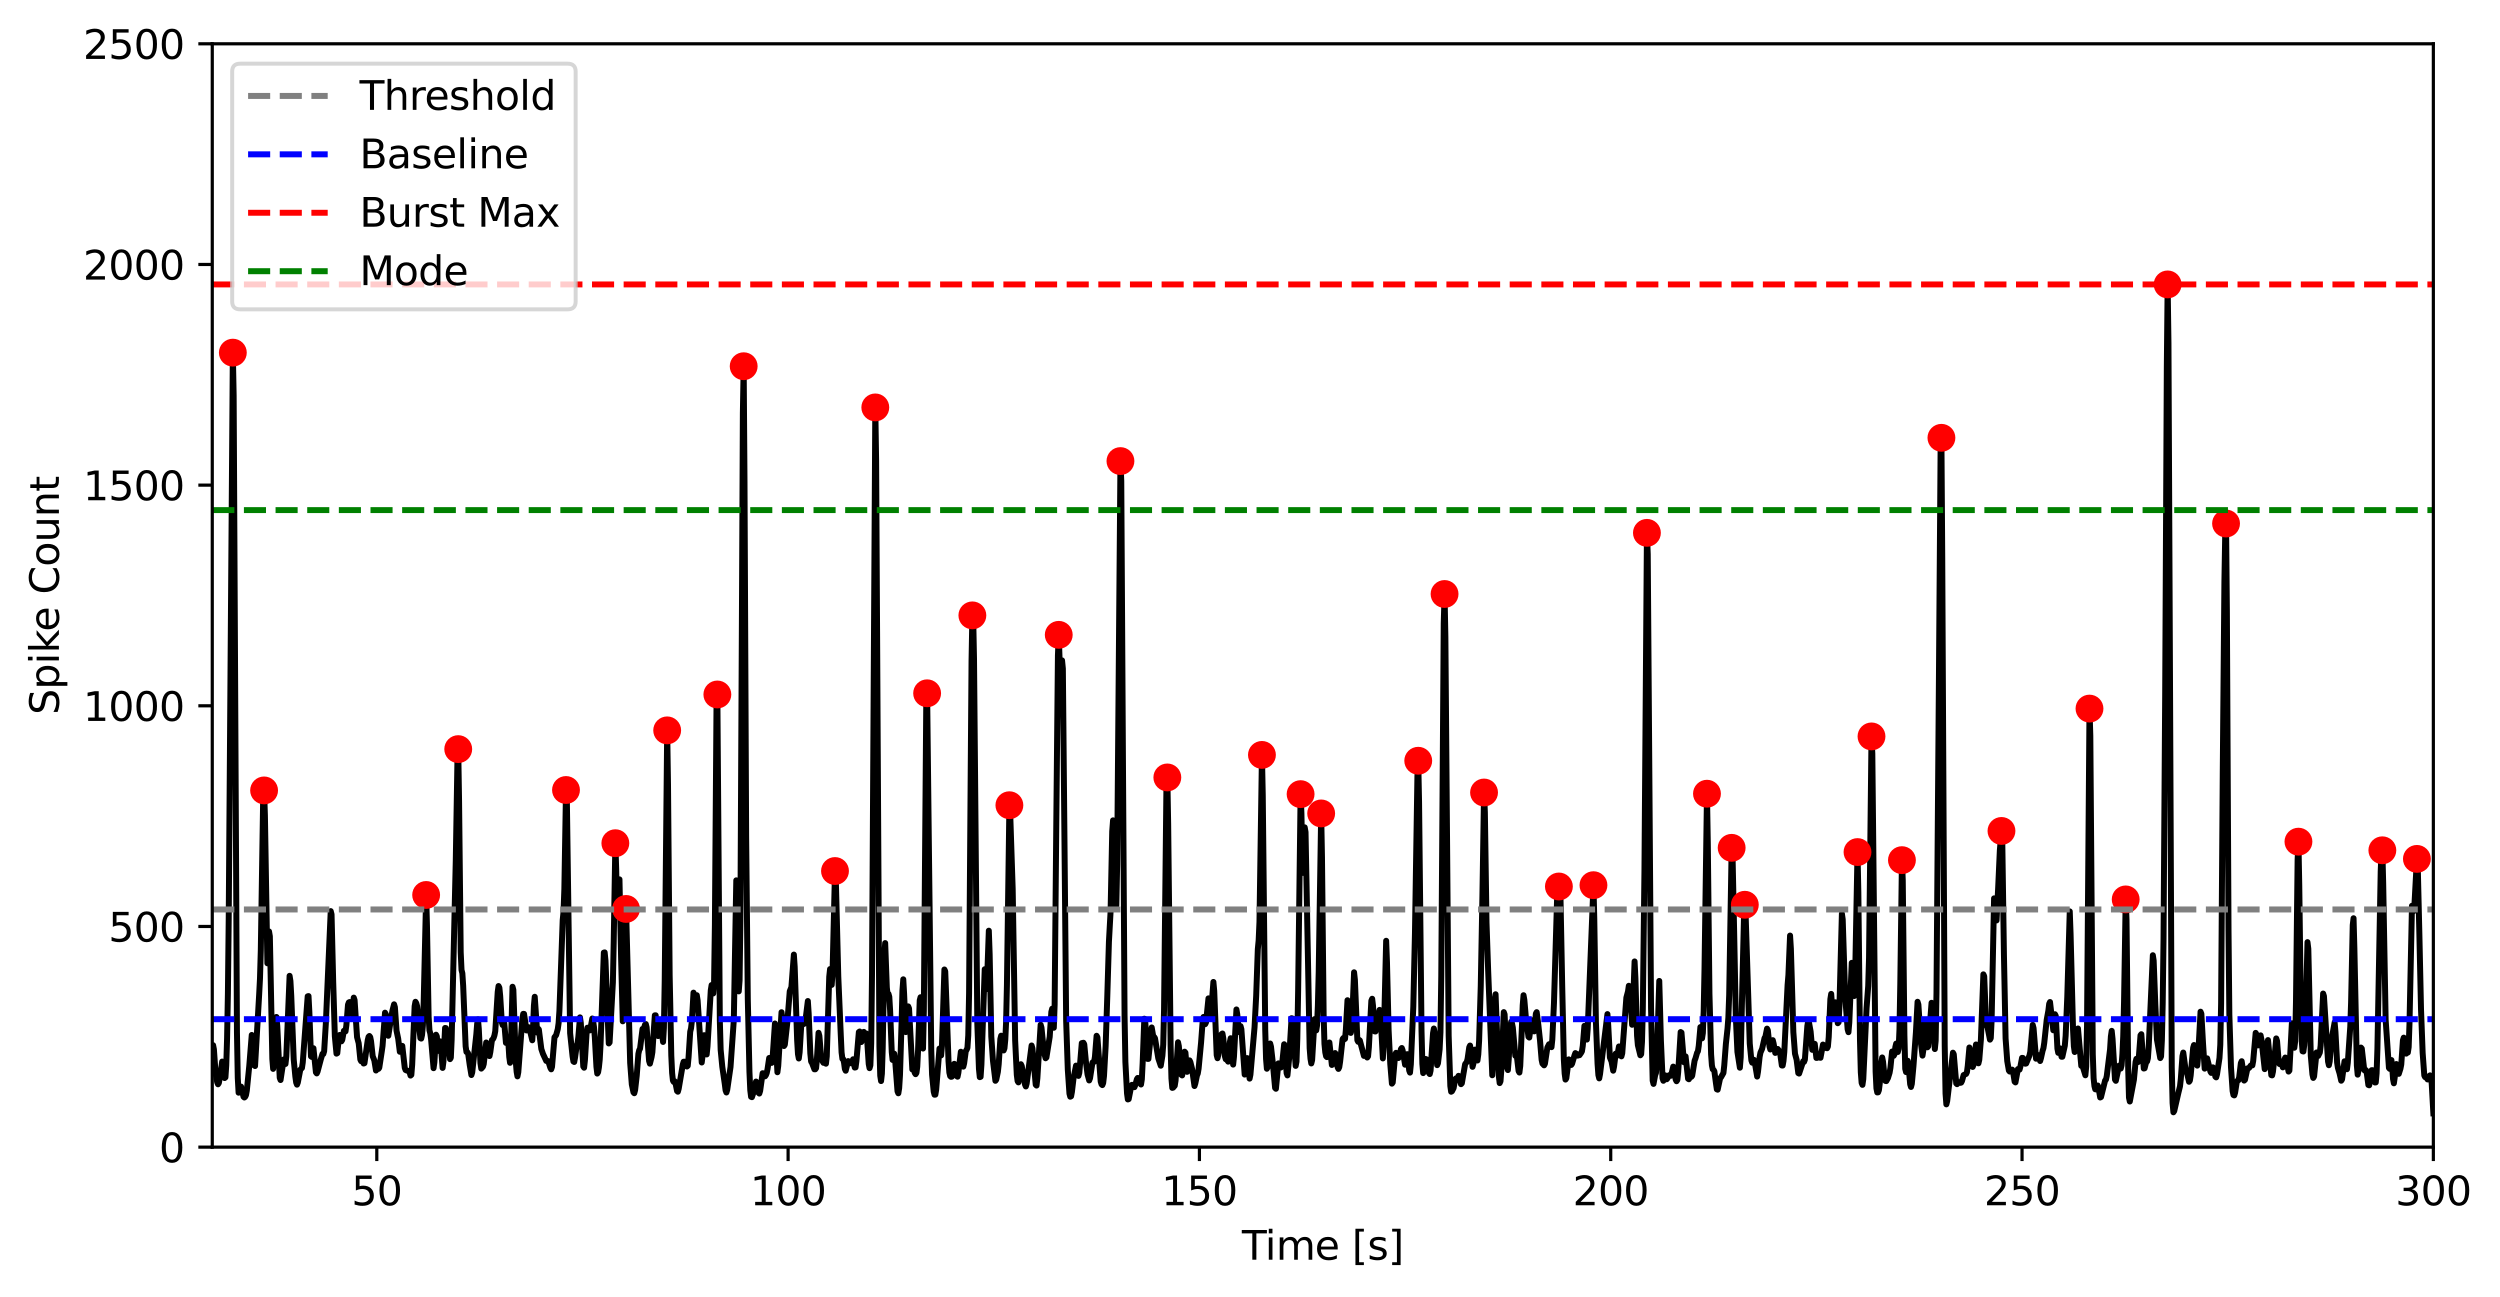 <?xml version="1.0" encoding="utf-8" standalone="no"?>
<!DOCTYPE svg PUBLIC "-//W3C//DTD SVG 1.1//EN"
  "http://www.w3.org/Graphics/SVG/1.1/DTD/svg11.dtd">
<svg xmlns:xlink="http://www.w3.org/1999/xlink" width="628.072pt" height="325.755pt" viewBox="0 0 628.072 325.755" xmlns="http://www.w3.org/2000/svg" version="1.1">
 <defs>
  <style type="text/css">*{stroke-linejoin: round; stroke-linecap: butt}</style>
 </defs>
 <g id="figure_1">
  <g id="patch_1">
   <path d="M 0 325.755 
L 628.072 325.755 
L 628.072 0 
L 0 0 
z
" style="fill: #ffffff"/>
  </g>
  <g id="axes_1">
   <g id="patch_2">
    <path d="M 53.328 288.199 
L 611.328 288.199 
L 611.328 10.999 
L 53.328 10.999 
z
" style="fill: #ffffff"/>
   </g>
   <g id="matplotlib.axis_1">
    <g id="xtick_1">
     <g id="line2d_1">
      <defs>
       <path id="me30065c789" d="M 0 0 
L 0 3.5 
" style="stroke: #000000; stroke-width: 0.8"/>
      </defs>
      <g>
       <use xlink:href="#me30065c789" x="94.661" y="288.199" style="stroke: #000000; stroke-width: 0.8"/>
      </g>
     </g>
     <g id="text_1">
      <!-- 50 -->
      <g transform="translate(88.299 302.798) scale(0.1 -0.1)">
       <defs>
        <path id="DejaVuSans-35" d="M 691 4666 
L 3169 4666 
L 3169 4134 
L 1269 4134 
L 1269 2991 
Q 1406 3038 1543 3061 
Q 1681 3084 1819 3084 
Q 2600 3084 3056 2656 
Q 3513 2228 3513 1497 
Q 3513 744 3044 326 
Q 2575 -91 1722 -91 
Q 1428 -91 1123 -41 
Q 819 9 494 109 
L 494 744 
Q 775 591 1075 516 
Q 1375 441 1709 441 
Q 2250 441 2565 725 
Q 2881 1009 2881 1497 
Q 2881 1984 2565 2268 
Q 2250 2553 1709 2553 
Q 1456 2553 1204 2497 
Q 953 2441 691 2322 
L 691 4666 
z
" transform="scale(0.016)"/>
        <path id="DejaVuSans-30" d="M 2034 4250 
Q 1547 4250 1301 3770 
Q 1056 3291 1056 2328 
Q 1056 1369 1301 889 
Q 1547 409 2034 409 
Q 2525 409 2770 889 
Q 3016 1369 3016 2328 
Q 3016 3291 2770 3770 
Q 2525 4250 2034 4250 
z
M 2034 4750 
Q 2819 4750 3233 4129 
Q 3647 3509 3647 2328 
Q 3647 1150 3233 529 
Q 2819 -91 2034 -91 
Q 1250 -91 836 529 
Q 422 1150 422 2328 
Q 422 3509 836 4129 
Q 1250 4750 2034 4750 
z
" transform="scale(0.016)"/>
       </defs>
       <use xlink:href="#DejaVuSans-35"/>
       <use xlink:href="#DejaVuSans-30" x="63.623"/>
      </g>
     </g>
    </g>
    <g id="xtick_2">
     <g id="line2d_2">
      <g>
       <use xlink:href="#me30065c789" x="197.995" y="288.199" style="stroke: #000000; stroke-width: 0.8"/>
      </g>
     </g>
     <g id="text_2">
      <!-- 100 -->
      <g transform="translate(188.451 302.798) scale(0.1 -0.1)">
       <defs>
        <path id="DejaVuSans-31" d="M 794 531 
L 1825 531 
L 1825 4091 
L 703 3866 
L 703 4441 
L 1819 4666 
L 2450 4666 
L 2450 531 
L 3481 531 
L 3481 0 
L 794 0 
L 794 531 
z
" transform="scale(0.016)"/>
       </defs>
       <use xlink:href="#DejaVuSans-31"/>
       <use xlink:href="#DejaVuSans-30" x="63.623"/>
       <use xlink:href="#DejaVuSans-30" x="127.246"/>
      </g>
     </g>
    </g>
    <g id="xtick_3">
     <g id="line2d_3">
      <g>
       <use xlink:href="#me30065c789" x="301.328" y="288.199" style="stroke: #000000; stroke-width: 0.8"/>
      </g>
     </g>
     <g id="text_3">
      <!-- 150 -->
      <g transform="translate(291.784 302.798) scale(0.1 -0.1)">
       <use xlink:href="#DejaVuSans-31"/>
       <use xlink:href="#DejaVuSans-35" x="63.623"/>
       <use xlink:href="#DejaVuSans-30" x="127.246"/>
      </g>
     </g>
    </g>
    <g id="xtick_4">
     <g id="line2d_4">
      <g>
       <use xlink:href="#me30065c789" x="404.661" y="288.199" style="stroke: #000000; stroke-width: 0.8"/>
      </g>
     </g>
     <g id="text_4">
      <!-- 200 -->
      <g transform="translate(395.118 302.798) scale(0.1 -0.1)">
       <defs>
        <path id="DejaVuSans-32" d="M 1228 531 
L 3431 531 
L 3431 0 
L 469 0 
L 469 531 
Q 828 903 1448 1529 
Q 2069 2156 2228 2338 
Q 2531 2678 2651 2914 
Q 2772 3150 2772 3378 
Q 2772 3750 2511 3984 
Q 2250 4219 1831 4219 
Q 1534 4219 1204 4116 
Q 875 4013 500 3803 
L 500 4441 
Q 881 4594 1212 4672 
Q 1544 4750 1819 4750 
Q 2544 4750 2975 4387 
Q 3406 4025 3406 3419 
Q 3406 3131 3298 2873 
Q 3191 2616 2906 2266 
Q 2828 2175 2409 1742 
Q 1991 1309 1228 531 
z
" transform="scale(0.016)"/>
       </defs>
       <use xlink:href="#DejaVuSans-32"/>
       <use xlink:href="#DejaVuSans-30" x="63.623"/>
       <use xlink:href="#DejaVuSans-30" x="127.246"/>
      </g>
     </g>
    </g>
    <g id="xtick_5">
     <g id="line2d_5">
      <g>
       <use xlink:href="#me30065c789" x="507.995" y="288.199" style="stroke: #000000; stroke-width: 0.8"/>
      </g>
     </g>
     <g id="text_5">
      <!-- 250 -->
      <g transform="translate(498.451 302.798) scale(0.1 -0.1)">
       <use xlink:href="#DejaVuSans-32"/>
       <use xlink:href="#DejaVuSans-35" x="63.623"/>
       <use xlink:href="#DejaVuSans-30" x="127.246"/>
      </g>
     </g>
    </g>
    <g id="xtick_6">
     <g id="line2d_6">
      <g>
       <use xlink:href="#me30065c789" x="611.328" y="288.199" style="stroke: #000000; stroke-width: 0.8"/>
      </g>
     </g>
     <g id="text_6">
      <!-- 300 -->
      <g transform="translate(601.784 302.798) scale(0.1 -0.1)">
       <defs>
        <path id="DejaVuSans-33" d="M 2597 2516 
Q 3050 2419 3304 2112 
Q 3559 1806 3559 1356 
Q 3559 666 3084 287 
Q 2609 -91 1734 -91 
Q 1441 -91 1130 -33 
Q 819 25 488 141 
L 488 750 
Q 750 597 1062 519 
Q 1375 441 1716 441 
Q 2309 441 2620 675 
Q 2931 909 2931 1356 
Q 2931 1769 2642 2001 
Q 2353 2234 1838 2234 
L 1294 2234 
L 1294 2753 
L 1863 2753 
Q 2328 2753 2575 2939 
Q 2822 3125 2822 3475 
Q 2822 3834 2567 4026 
Q 2313 4219 1838 4219 
Q 1578 4219 1281 4162 
Q 984 4106 628 3988 
L 628 4550 
Q 988 4650 1302 4700 
Q 1616 4750 1894 4750 
Q 2613 4750 3031 4423 
Q 3450 4097 3450 3541 
Q 3450 3153 3228 2886 
Q 3006 2619 2597 2516 
z
" transform="scale(0.016)"/>
       </defs>
       <use xlink:href="#DejaVuSans-33"/>
       <use xlink:href="#DejaVuSans-30" x="63.623"/>
       <use xlink:href="#DejaVuSans-30" x="127.246"/>
      </g>
     </g>
    </g>
    <g id="text_7">
     <!-- Time [s] -->
     <g transform="translate(311.999 316.476) scale(0.1 -0.1)">
      <defs>
       <path id="DejaVuSans-54" d="M -19 4666 
L 3928 4666 
L 3928 4134 
L 2272 4134 
L 2272 0 
L 1638 0 
L 1638 4134 
L -19 4134 
L -19 4666 
z
" transform="scale(0.016)"/>
       <path id="DejaVuSans-69" d="M 603 3500 
L 1178 3500 
L 1178 0 
L 603 0 
L 603 3500 
z
M 603 4863 
L 1178 4863 
L 1178 4134 
L 603 4134 
L 603 4863 
z
" transform="scale(0.016)"/>
       <path id="DejaVuSans-6d" d="M 3328 2828 
Q 3544 3216 3844 3400 
Q 4144 3584 4550 3584 
Q 5097 3584 5394 3201 
Q 5691 2819 5691 2113 
L 5691 0 
L 5113 0 
L 5113 2094 
Q 5113 2597 4934 2840 
Q 4756 3084 4391 3084 
Q 3944 3084 3684 2787 
Q 3425 2491 3425 1978 
L 3425 0 
L 2847 0 
L 2847 2094 
Q 2847 2600 2669 2842 
Q 2491 3084 2119 3084 
Q 1678 3084 1418 2786 
Q 1159 2488 1159 1978 
L 1159 0 
L 581 0 
L 581 3500 
L 1159 3500 
L 1159 2956 
Q 1356 3278 1631 3431 
Q 1906 3584 2284 3584 
Q 2666 3584 2933 3390 
Q 3200 3197 3328 2828 
z
" transform="scale(0.016)"/>
       <path id="DejaVuSans-65" d="M 3597 1894 
L 3597 1613 
L 953 1613 
Q 991 1019 1311 708 
Q 1631 397 2203 397 
Q 2534 397 2845 478 
Q 3156 559 3463 722 
L 3463 178 
Q 3153 47 2828 -22 
Q 2503 -91 2169 -91 
Q 1331 -91 842 396 
Q 353 884 353 1716 
Q 353 2575 817 3079 
Q 1281 3584 2069 3584 
Q 2775 3584 3186 3129 
Q 3597 2675 3597 1894 
z
M 3022 2063 
Q 3016 2534 2758 2815 
Q 2500 3097 2075 3097 
Q 1594 3097 1305 2825 
Q 1016 2553 972 2059 
L 3022 2063 
z
" transform="scale(0.016)"/>
       <path id="DejaVuSans-20" transform="scale(0.016)"/>
       <path id="DejaVuSans-5b" d="M 550 4863 
L 1875 4863 
L 1875 4416 
L 1125 4416 
L 1125 -397 
L 1875 -397 
L 1875 -844 
L 550 -844 
L 550 4863 
z
" transform="scale(0.016)"/>
       <path id="DejaVuSans-73" d="M 2834 3397 
L 2834 2853 
Q 2591 2978 2328 3040 
Q 2066 3103 1784 3103 
Q 1356 3103 1142 2972 
Q 928 2841 928 2578 
Q 928 2378 1081 2264 
Q 1234 2150 1697 2047 
L 1894 2003 
Q 2506 1872 2764 1633 
Q 3022 1394 3022 966 
Q 3022 478 2636 193 
Q 2250 -91 1575 -91 
Q 1294 -91 989 -36 
Q 684 19 347 128 
L 347 722 
Q 666 556 975 473 
Q 1284 391 1588 391 
Q 1994 391 2212 530 
Q 2431 669 2431 922 
Q 2431 1156 2273 1281 
Q 2116 1406 1581 1522 
L 1381 1569 
Q 847 1681 609 1914 
Q 372 2147 372 2553 
Q 372 3047 722 3315 
Q 1072 3584 1716 3584 
Q 2034 3584 2315 3537 
Q 2597 3491 2834 3397 
z
" transform="scale(0.016)"/>
       <path id="DejaVuSans-5d" d="M 1947 4863 
L 1947 -844 
L 622 -844 
L 622 -397 
L 1369 -397 
L 1369 4416 
L 622 4416 
L 622 4863 
L 1947 4863 
z
" transform="scale(0.016)"/>
      </defs>
      <use xlink:href="#DejaVuSans-54"/>
      <use xlink:href="#DejaVuSans-69" x="57.959"/>
      <use xlink:href="#DejaVuSans-6d" x="85.742"/>
      <use xlink:href="#DejaVuSans-65" x="183.154"/>
      <use xlink:href="#DejaVuSans-20" x="244.678"/>
      <use xlink:href="#DejaVuSans-5b" x="276.465"/>
      <use xlink:href="#DejaVuSans-73" x="315.479"/>
      <use xlink:href="#DejaVuSans-5d" x="367.578"/>
     </g>
    </g>
   </g>
   <g id="matplotlib.axis_2">
    <g id="ytick_1">
     <g id="line2d_7">
      <defs>
       <path id="me1445634cd" d="M 0 0 
L -3.5 0 
" style="stroke: #000000; stroke-width: 0.8"/>
      </defs>
      <g>
       <use xlink:href="#me1445634cd" x="53.328" y="288.199" style="stroke: #000000; stroke-width: 0.8"/>
      </g>
     </g>
     <g id="text_8">
      <!-- 0 -->
      <g transform="translate(39.966 291.998) scale(0.1 -0.1)">
       <use xlink:href="#DejaVuSans-30"/>
      </g>
     </g>
    </g>
    <g id="ytick_2">
     <g id="line2d_8">
      <g>
       <use xlink:href="#me1445634cd" x="53.328" y="232.759" style="stroke: #000000; stroke-width: 0.8"/>
      </g>
     </g>
     <g id="text_9">
      <!-- 500 -->
      <g transform="translate(27.241 236.558) scale(0.1 -0.1)">
       <use xlink:href="#DejaVuSans-35"/>
       <use xlink:href="#DejaVuSans-30" x="63.623"/>
       <use xlink:href="#DejaVuSans-30" x="127.246"/>
      </g>
     </g>
    </g>
    <g id="ytick_3">
     <g id="line2d_9">
      <g>
       <use xlink:href="#me1445634cd" x="53.328" y="177.319" style="stroke: #000000; stroke-width: 0.8"/>
      </g>
     </g>
     <g id="text_10">
      <!-- 1000 -->
      <g transform="translate(20.878 181.118) scale(0.1 -0.1)">
       <use xlink:href="#DejaVuSans-31"/>
       <use xlink:href="#DejaVuSans-30" x="63.623"/>
       <use xlink:href="#DejaVuSans-30" x="127.246"/>
       <use xlink:href="#DejaVuSans-30" x="190.869"/>
      </g>
     </g>
    </g>
    <g id="ytick_4">
     <g id="line2d_10">
      <g>
       <use xlink:href="#me1445634cd" x="53.328" y="121.879" style="stroke: #000000; stroke-width: 0.8"/>
      </g>
     </g>
     <g id="text_11">
      <!-- 1500 -->
      <g transform="translate(20.878 125.678) scale(0.1 -0.1)">
       <use xlink:href="#DejaVuSans-31"/>
       <use xlink:href="#DejaVuSans-35" x="63.623"/>
       <use xlink:href="#DejaVuSans-30" x="127.246"/>
       <use xlink:href="#DejaVuSans-30" x="190.869"/>
      </g>
     </g>
    </g>
    <g id="ytick_5">
     <g id="line2d_11">
      <g>
       <use xlink:href="#me1445634cd" x="53.328" y="66.439" style="stroke: #000000; stroke-width: 0.8"/>
      </g>
     </g>
     <g id="text_12">
      <!-- 2000 -->
      <g transform="translate(20.878 70.238) scale(0.1 -0.1)">
       <use xlink:href="#DejaVuSans-32"/>
       <use xlink:href="#DejaVuSans-30" x="63.623"/>
       <use xlink:href="#DejaVuSans-30" x="127.246"/>
       <use xlink:href="#DejaVuSans-30" x="190.869"/>
      </g>
     </g>
    </g>
    <g id="ytick_6">
     <g id="line2d_12">
      <g>
       <use xlink:href="#me1445634cd" x="53.328" y="10.999" style="stroke: #000000; stroke-width: 0.8"/>
      </g>
     </g>
     <g id="text_13">
      <!-- 2500 -->
      <g transform="translate(20.878 14.798) scale(0.1 -0.1)">
       <use xlink:href="#DejaVuSans-32"/>
       <use xlink:href="#DejaVuSans-35" x="63.623"/>
       <use xlink:href="#DejaVuSans-30" x="127.246"/>
       <use xlink:href="#DejaVuSans-30" x="190.869"/>
      </g>
     </g>
    </g>
    <g id="text_14">
     <!-- Spike Count -->
     <g transform="translate(14.798 179.565) rotate(-90) scale(0.1 -0.1)">
      <defs>
       <path id="DejaVuSans-53" d="M 3425 4513 
L 3425 3897 
Q 3066 4069 2747 4153 
Q 2428 4238 2131 4238 
Q 1616 4238 1336 4038 
Q 1056 3838 1056 3469 
Q 1056 3159 1242 3001 
Q 1428 2844 1947 2747 
L 2328 2669 
Q 3034 2534 3370 2195 
Q 3706 1856 3706 1288 
Q 3706 609 3251 259 
Q 2797 -91 1919 -91 
Q 1588 -91 1214 -16 
Q 841 59 441 206 
L 441 856 
Q 825 641 1194 531 
Q 1563 422 1919 422 
Q 2459 422 2753 634 
Q 3047 847 3047 1241 
Q 3047 1584 2836 1778 
Q 2625 1972 2144 2069 
L 1759 2144 
Q 1053 2284 737 2584 
Q 422 2884 422 3419 
Q 422 4038 858 4394 
Q 1294 4750 2059 4750 
Q 2388 4750 2728 4690 
Q 3069 4631 3425 4513 
z
" transform="scale(0.016)"/>
       <path id="DejaVuSans-70" d="M 1159 525 
L 1159 -1331 
L 581 -1331 
L 581 3500 
L 1159 3500 
L 1159 2969 
Q 1341 3281 1617 3432 
Q 1894 3584 2278 3584 
Q 2916 3584 3314 3078 
Q 3713 2572 3713 1747 
Q 3713 922 3314 415 
Q 2916 -91 2278 -91 
Q 1894 -91 1617 61 
Q 1341 213 1159 525 
z
M 3116 1747 
Q 3116 2381 2855 2742 
Q 2594 3103 2138 3103 
Q 1681 3103 1420 2742 
Q 1159 2381 1159 1747 
Q 1159 1113 1420 752 
Q 1681 391 2138 391 
Q 2594 391 2855 752 
Q 3116 1113 3116 1747 
z
" transform="scale(0.016)"/>
       <path id="DejaVuSans-6b" d="M 581 4863 
L 1159 4863 
L 1159 1991 
L 2875 3500 
L 3609 3500 
L 1753 1863 
L 3688 0 
L 2938 0 
L 1159 1709 
L 1159 0 
L 581 0 
L 581 4863 
z
" transform="scale(0.016)"/>
       <path id="DejaVuSans-43" d="M 4122 4306 
L 4122 3641 
Q 3803 3938 3442 4084 
Q 3081 4231 2675 4231 
Q 1875 4231 1450 3742 
Q 1025 3253 1025 2328 
Q 1025 1406 1450 917 
Q 1875 428 2675 428 
Q 3081 428 3442 575 
Q 3803 722 4122 1019 
L 4122 359 
Q 3791 134 3420 21 
Q 3050 -91 2638 -91 
Q 1578 -91 968 557 
Q 359 1206 359 2328 
Q 359 3453 968 4101 
Q 1578 4750 2638 4750 
Q 3056 4750 3426 4639 
Q 3797 4528 4122 4306 
z
" transform="scale(0.016)"/>
       <path id="DejaVuSans-6f" d="M 1959 3097 
Q 1497 3097 1228 2736 
Q 959 2375 959 1747 
Q 959 1119 1226 758 
Q 1494 397 1959 397 
Q 2419 397 2687 759 
Q 2956 1122 2956 1747 
Q 2956 2369 2687 2733 
Q 2419 3097 1959 3097 
z
M 1959 3584 
Q 2709 3584 3137 3096 
Q 3566 2609 3566 1747 
Q 3566 888 3137 398 
Q 2709 -91 1959 -91 
Q 1206 -91 779 398 
Q 353 888 353 1747 
Q 353 2609 779 3096 
Q 1206 3584 1959 3584 
z
" transform="scale(0.016)"/>
       <path id="DejaVuSans-75" d="M 544 1381 
L 544 3500 
L 1119 3500 
L 1119 1403 
Q 1119 906 1312 657 
Q 1506 409 1894 409 
Q 2359 409 2629 706 
Q 2900 1003 2900 1516 
L 2900 3500 
L 3475 3500 
L 3475 0 
L 2900 0 
L 2900 538 
Q 2691 219 2414 64 
Q 2138 -91 1772 -91 
Q 1169 -91 856 284 
Q 544 659 544 1381 
z
M 1991 3584 
L 1991 3584 
z
" transform="scale(0.016)"/>
       <path id="DejaVuSans-6e" d="M 3513 2113 
L 3513 0 
L 2938 0 
L 2938 2094 
Q 2938 2591 2744 2837 
Q 2550 3084 2163 3084 
Q 1697 3084 1428 2787 
Q 1159 2491 1159 1978 
L 1159 0 
L 581 0 
L 581 3500 
L 1159 3500 
L 1159 2956 
Q 1366 3272 1645 3428 
Q 1925 3584 2291 3584 
Q 2894 3584 3203 3211 
Q 3513 2838 3513 2113 
z
" transform="scale(0.016)"/>
       <path id="DejaVuSans-74" d="M 1172 4494 
L 1172 3500 
L 2356 3500 
L 2356 3053 
L 1172 3053 
L 1172 1153 
Q 1172 725 1289 603 
Q 1406 481 1766 481 
L 2356 481 
L 2356 0 
L 1766 0 
Q 1100 0 847 248 
Q 594 497 594 1153 
L 594 3053 
L 172 3053 
L 172 3500 
L 594 3500 
L 594 4494 
L 1172 4494 
z
" transform="scale(0.016)"/>
      </defs>
      <use xlink:href="#DejaVuSans-53"/>
      <use xlink:href="#DejaVuSans-70" x="63.477"/>
      <use xlink:href="#DejaVuSans-69" x="126.953"/>
      <use xlink:href="#DejaVuSans-6b" x="154.736"/>
      <use xlink:href="#DejaVuSans-65" x="209.021"/>
      <use xlink:href="#DejaVuSans-20" x="270.545"/>
      <use xlink:href="#DejaVuSans-43" x="302.332"/>
      <use xlink:href="#DejaVuSans-6f" x="372.156"/>
      <use xlink:href="#DejaVuSans-75" x="433.338"/>
      <use xlink:href="#DejaVuSans-6e" x="496.717"/>
      <use xlink:href="#DejaVuSans-74" x="560.096"/>
     </g>
    </g>
   </g>
   <g id="line2d_13">
    <path d="M 53.121 266.297 
L 53.535 262.585 
L 53.741 263.637 
L 54.155 269.554 
L 54.568 271.909 
L 54.775 272.404 
L 54.981 272.09 
L 55.395 269.743 
L 55.808 266.702 
L 56.015 267.058 
L 56.428 270.837 
L 56.635 270.662 
L 56.841 267.62 
L 57.048 260.92 
L 57.255 249.632 
L 57.461 230.692 
L 58.495 88.596 
L 58.701 99.416 
L 59.528 259.357 
L 59.735 270.81 
L 59.941 274.514 
L 60.148 274.365 
L 60.355 273.262 
L 60.561 272.988 
L 61.181 275.536 
L 61.388 275.721 
L 61.595 275.559 
L 61.801 275.109 
L 62.008 273.96 
L 62.628 267.753 
L 63.248 260.015 
L 63.455 260.959 
L 63.868 267.666 
L 64.075 267.818 
L 65.108 249.852 
L 65.315 245.842 
L 65.521 238.712 
L 66.141 198.708 
L 66.348 198.578 
L 66.555 204.923 
L 67.175 242.007 
L 67.381 240.118 
L 67.588 234.004 
L 67.795 235.238 
L 68.415 266.015 
L 68.621 268.532 
L 68.828 267.2 
L 69.448 255.493 
L 69.655 257.745 
L 70.275 270.774 
L 70.481 271.333 
L 70.895 268.601 
L 71.308 266.157 
L 71.721 267.301 
L 71.928 265.426 
L 72.755 245.156 
L 72.961 246.462 
L 73.168 250.148 
L 73.788 266.141 
L 74.201 270.466 
L 74.408 271.967 
L 74.615 272.499 
L 74.821 271.974 
L 75.441 268.743 
L 75.855 268.31 
L 76.061 266.934 
L 77.301 250.3 
L 77.508 250.243 
L 77.715 254.189 
L 78.128 265.394 
L 78.335 265.534 
L 78.541 263.68 
L 78.748 263.351 
L 79.368 269.403 
L 79.575 269.671 
L 79.781 269.23 
L 80.608 266.102 
L 81.021 264.752 
L 81.228 264.795 
L 81.435 264.093 
L 81.848 257.359 
L 83.088 228.901 
L 83.295 229.722 
L 83.708 246.71 
L 84.121 260.356 
L 84.535 264.705 
L 84.741 264.586 
L 85.155 260.436 
L 85.361 260.005 
L 85.775 261.613 
L 85.981 261.255 
L 86.395 258.968 
L 86.601 258.896 
L 86.808 259.105 
L 87.015 257.593 
L 87.428 252.403 
L 87.635 251.84 
L 87.841 251.735 
L 88.048 252.233 
L 88.461 254.848 
L 88.875 250.634 
L 89.081 251.252 
L 89.701 260.552 
L 90.115 262.106 
L 90.528 266.206 
L 90.735 266.607 
L 90.941 266.011 
L 91.148 266.23 
L 91.355 267.187 
L 91.561 267.109 
L 92.388 261.307 
L 92.595 260.479 
L 92.801 260.272 
L 93.008 260.537 
L 93.215 261.577 
L 93.628 265.33 
L 94.041 266.403 
L 94.455 268.944 
L 94.868 268.348 
L 95.075 268.534 
L 95.281 268.263 
L 95.901 264.218 
L 96.108 262.753 
L 96.728 254.413 
L 96.935 254.818 
L 97.348 259.928 
L 97.555 260.218 
L 98.175 256.33 
L 98.588 253.9 
L 99.001 252.315 
L 99.208 253.021 
L 99.621 258.947 
L 100.035 260.933 
L 100.448 264.234 
L 100.655 263.874 
L 100.861 262.751 
L 101.068 262.76 
L 101.688 268.277 
L 101.895 268.818 
L 102.308 268.997 
L 102.721 269.065 
L 102.928 269.488 
L 103.135 270.218 
L 103.341 270.029 
L 103.548 267.505 
L 104.168 252.783 
L 104.375 251.678 
L 104.581 252.022 
L 104.788 252.782 
L 105.201 257.076 
L 105.615 260.814 
L 105.821 260.926 
L 106.028 260.001 
L 106.235 257.666 
L 106.441 251.788 
L 107.061 224.844 
L 107.268 232.605 
L 107.681 255.406 
L 107.888 258.847 
L 108.095 259.605 
L 108.301 261.097 
L 108.921 268.36 
L 109.128 266.915 
L 109.541 259.952 
L 109.748 260.358 
L 109.955 262.996 
L 110.161 264.016 
L 110.575 261.618 
L 110.781 262.927 
L 111.195 268.293 
L 111.401 266.74 
L 111.815 258.257 
L 112.021 258.29 
L 112.435 260.996 
L 112.641 261.704 
L 113.055 266.087 
L 113.261 265.755 
L 113.468 261.186 
L 114.501 216.282 
L 114.915 191.344 
L 115.121 188.201 
L 115.328 200.989 
L 115.741 239.195 
L 115.948 243.688 
L 116.155 244.516 
L 116.361 247.655 
L 116.981 262.863 
L 117.188 264.289 
L 117.395 264.326 
L 117.601 264.628 
L 118.015 267.592 
L 118.428 270.079 
L 118.635 269.422 
L 119.668 259.842 
L 119.875 257.207 
L 120.081 256.119 
L 120.288 258.481 
L 120.701 267.093 
L 120.908 268.464 
L 121.321 268.005 
L 121.528 267.326 
L 122.148 261.905 
L 122.975 265.314 
L 123.181 264.322 
L 123.595 261.278 
L 123.801 261.118 
L 124.008 260.743 
L 124.215 260.123 
L 124.421 259.083 
L 124.835 252.553 
L 125.041 249.197 
L 125.248 247.721 
L 125.455 248.136 
L 125.661 250.213 
L 126.075 256.865 
L 126.281 257.527 
L 126.488 256.515 
L 126.695 257.151 
L 127.108 262.003 
L 127.315 261.51 
L 127.521 260.553 
L 127.728 262.102 
L 127.935 265.522 
L 128.141 267.009 
L 128.348 263.261 
L 128.761 247.9 
L 128.968 248.671 
L 129.588 266.793 
L 129.795 269.277 
L 130.001 270.414 
L 130.208 269.39 
L 131.241 255.845 
L 131.448 254.716 
L 131.655 254.717 
L 132.275 258.882 
L 132.688 258.035 
L 132.895 258.124 
L 133.101 258.728 
L 133.721 261.346 
L 133.928 257.976 
L 134.135 252.63 
L 134.341 250.421 
L 134.961 259.411 
L 135.168 258.396 
L 135.375 258.634 
L 135.995 263.53 
L 136.408 264.758 
L 137.235 266.535 
L 137.648 266.552 
L 137.855 266.966 
L 138.268 268.28 
L 138.475 268.646 
L 138.681 268.029 
L 139.301 260.605 
L 139.715 260.048 
L 140.128 258.549 
L 140.335 257.068 
L 140.541 253.963 
L 140.955 242.604 
L 141.368 231.13 
L 141.575 229.05 
L 141.781 223.359 
L 142.195 198.471 
L 142.401 200.219 
L 143.228 259.533 
L 143.848 265.402 
L 144.055 266.666 
L 144.261 266.799 
L 144.468 265.667 
L 144.881 262.719 
L 145.088 262.109 
L 145.295 260.539 
L 145.708 255.592 
L 145.915 257.025 
L 146.535 267.93 
L 146.741 268.241 
L 146.948 266.352 
L 147.361 259.646 
L 147.568 258.193 
L 147.775 258.225 
L 147.981 258.727 
L 148.188 258.859 
L 148.395 258.035 
L 148.808 255.879 
L 149.015 256.507 
L 149.221 258 
L 149.428 260.467 
L 149.841 267.993 
L 150.048 269.712 
L 150.255 269.39 
L 150.461 268.166 
L 150.668 266.189 
L 150.875 262.428 
L 151.701 239.322 
L 151.908 239.27 
L 152.115 241.353 
L 152.528 252.076 
L 152.941 262.145 
L 153.148 261.89 
L 153.561 254.425 
L 153.975 246.803 
L 154.181 236.746 
L 154.595 211.841 
L 154.801 218.305 
L 155.008 228.293 
L 155.215 227.933 
L 155.421 221.516 
L 155.628 220.923 
L 156.041 240.851 
L 156.455 256.585 
L 156.661 253.97 
L 157.075 230.862 
L 157.281 228.353 
L 158.315 267.039 
L 158.728 272.441 
L 159.141 274.416 
L 159.348 274.647 
L 159.555 273.872 
L 159.968 270.221 
L 160.381 264.75 
L 160.588 263.828 
L 160.795 263.474 
L 161.415 258.498 
L 161.621 258.512 
L 161.828 258.168 
L 162.035 257.462 
L 162.241 257.27 
L 162.448 258.085 
L 162.861 263.758 
L 163.068 266.547 
L 163.275 267.224 
L 163.688 265.584 
L 163.895 264.342 
L 164.308 258.055 
L 164.515 255.083 
L 164.721 255.074 
L 165.135 259.981 
L 165.341 260.287 
L 165.961 257.015 
L 166.581 261.768 
L 166.788 258.217 
L 166.995 246.436 
L 167.615 183.491 
L 167.821 197.013 
L 168.235 244.967 
L 168.648 265.206 
L 168.855 269.561 
L 169.061 271.483 
L 169.268 271.816 
L 169.475 271.623 
L 169.681 271.987 
L 170.095 274.097 
L 170.301 274.272 
L 170.508 273.523 
L 171.541 267.435 
L 171.748 266.734 
L 171.955 266.727 
L 172.161 266.859 
L 172.575 267.938 
L 172.781 267.758 
L 172.988 265.6 
L 173.401 259.191 
L 173.608 258.343 
L 173.815 256.579 
L 174.228 249.383 
L 174.435 249.999 
L 174.641 251.198 
L 175.055 250.024 
L 175.261 251.318 
L 176.295 266.93 
L 176.501 265.287 
L 176.708 261.695 
L 176.915 260.069 
L 177.535 264.911 
L 177.741 262.898 
L 178.568 248.802 
L 178.775 247.476 
L 178.981 248.01 
L 179.188 249.583 
L 179.395 246.968 
L 179.601 232.351 
L 180.015 176.084 
L 180.221 174.475 
L 180.841 256.417 
L 181.048 263.731 
L 181.461 268.004 
L 182.081 272.295 
L 182.288 273.929 
L 182.495 274.463 
L 182.701 273.779 
L 183.528 268.06 
L 184.355 256.258 
L 184.975 221.169 
L 185.181 229.375 
L 185.595 249.061 
L 185.801 246.333 
L 186.008 231.35 
L 186.421 148.709 
L 186.628 103.776 
L 186.835 92.009 
L 187.041 121.203 
L 187.455 210.342 
L 187.868 251.01 
L 188.281 269.263 
L 188.488 273.891 
L 188.695 275.553 
L 188.901 275.64 
L 189.315 274.437 
L 189.935 271.72 
L 190.141 272.185 
L 190.555 274.53 
L 190.761 274.729 
L 190.968 274.068 
L 191.588 269.626 
L 191.795 269.661 
L 192.001 270.232 
L 192.208 270.397 
L 192.415 270.101 
L 192.621 269.582 
L 192.828 268.578 
L 193.241 265.799 
L 193.448 265.765 
L 193.861 267.027 
L 194.068 266.164 
L 194.688 257.13 
L 195.308 269.378 
L 195.515 267.774 
L 196.341 254.297 
L 196.548 255.964 
L 196.961 262.791 
L 197.168 262.482 
L 197.788 256.961 
L 198.408 249.033 
L 198.821 247.996 
L 199.441 239.821 
L 199.648 242.895 
L 200.268 261.37 
L 200.475 264.828 
L 200.681 265.924 
L 200.888 264.379 
L 201.301 257.474 
L 201.508 256.306 
L 201.921 257.266 
L 202.128 257.134 
L 202.335 256.473 
L 202.955 251.487 
L 203.161 254.62 
L 203.575 264.646 
L 203.781 266.719 
L 203.988 267.017 
L 204.608 268.643 
L 204.815 268.641 
L 205.021 268.35 
L 205.228 266.161 
L 205.641 259.467 
L 205.848 260.218 
L 206.261 265.179 
L 206.675 266.684 
L 206.881 267.012 
L 207.088 266.912 
L 207.501 267.233 
L 207.708 265.384 
L 208.121 252.11 
L 208.328 245.403 
L 208.535 243.458 
L 208.948 247.433 
L 209.155 244.401 
L 209.775 218.826 
L 209.981 220.938 
L 210.601 245.38 
L 211.221 259.904 
L 211.428 264.388 
L 211.635 266.014 
L 211.841 266.093 
L 212.048 266.992 
L 212.255 268.559 
L 212.461 268.998 
L 213.081 266.575 
L 213.908 267.148 
L 214.321 266.118 
L 214.735 268.201 
L 214.941 268.162 
L 215.148 266.624 
L 215.768 259.289 
L 215.975 259.144 
L 216.388 261.787 
L 216.595 261.277 
L 216.801 259.616 
L 217.008 259.24 
L 217.215 260.332 
L 217.421 260.443 
L 217.628 259.637 
L 217.835 260.985 
L 218.248 267.305 
L 218.455 268.355 
L 218.661 267.634 
L 218.868 262.121 
L 219.075 244.714 
L 219.901 102.357 
L 220.108 115.831 
L 220.935 262.965 
L 221.141 270.25 
L 221.348 271.594 
L 221.555 269.724 
L 221.761 263.36 
L 222.175 239.964 
L 222.381 236.926 
L 222.795 248.089 
L 223.001 249.997 
L 223.208 249.685 
L 223.415 250.424 
L 223.621 253.885 
L 224.035 264.325 
L 224.241 266.287 
L 224.655 264.719 
L 224.861 266.059 
L 225.481 274.173 
L 225.688 274.667 
L 225.895 273.377 
L 226.101 270.08 
L 226.515 256.455 
L 226.721 248.837 
L 226.928 246.034 
L 227.135 249.638 
L 227.548 259.289 
L 227.755 258.515 
L 228.168 252.835 
L 228.375 253.346 
L 229.201 268.678 
L 229.408 268.537 
L 229.615 268.858 
L 229.821 269.561 
L 230.028 269.864 
L 230.235 269.543 
L 230.441 267.974 
L 230.648 263.747 
L 231.061 251.313 
L 231.268 250.533 
L 231.888 263.427 
L 232.095 253.895 
L 232.715 174.933 
L 232.921 174.176 
L 233.335 210.249 
L 233.955 263.825 
L 234.161 269.986 
L 234.575 274.249 
L 234.781 275.026 
L 234.988 275.004 
L 235.195 273.756 
L 236.021 263.426 
L 236.435 265.148 
L 236.641 262.823 
L 237.261 243.564 
L 237.468 244.022 
L 237.881 254.9 
L 238.295 266.63 
L 238.501 269.455 
L 238.708 270.335 
L 238.915 270.526 
L 239.121 270.494 
L 239.328 269.938 
L 239.741 267.265 
L 239.948 267.47 
L 240.361 270.346 
L 240.568 270.496 
L 240.775 269.486 
L 241.395 264.227 
L 241.601 265.303 
L 242.015 267.969 
L 242.221 267.132 
L 242.635 264.041 
L 242.841 263.753 
L 243.048 263.247 
L 243.255 260.13 
L 243.461 249.524 
L 243.875 193.165 
L 244.081 165.972 
L 244.288 154.602 
L 244.495 155.14 
L 244.701 165.551 
L 245.528 257.108 
L 245.941 268.564 
L 246.148 270.612 
L 246.355 270.53 
L 246.561 267.441 
L 247.388 243.502 
L 247.801 248.507 
L 248.008 245.515 
L 248.421 233.817 
L 248.628 239.752 
L 249.041 260.41 
L 249.455 266.423 
L 250.075 271.528 
L 250.281 271.259 
L 250.695 269.29 
L 250.901 267.385 
L 251.315 261.028 
L 251.521 260.196 
L 252.141 263.904 
L 252.348 263.37 
L 252.555 261.201 
L 252.761 256.799 
L 252.968 247.489 
L 253.588 202.296 
L 253.795 204.499 
L 254.415 223.339 
L 255.035 261.376 
L 255.448 270.037 
L 255.655 271.632 
L 255.861 271.925 
L 256.481 267.365 
L 256.688 267.799 
L 257.515 272.485 
L 257.721 272.951 
L 257.928 272.223 
L 259.168 262.657 
L 259.375 263.381 
L 260.201 272.512 
L 260.408 272.725 
L 260.615 270.897 
L 261.441 257.436 
L 261.648 258.169 
L 262.268 264.296 
L 262.681 265.868 
L 262.888 265.666 
L 263.715 260.492 
L 264.128 254.221 
L 264.335 253.416 
L 264.748 258.203 
L 264.955 252.407 
L 265.368 207.138 
L 265.781 164.676 
L 265.988 159.49 
L 266.195 165.651 
L 266.401 175.161 
L 266.608 174.776 
L 266.815 165.905 
L 267.021 167.989 
L 267.848 256.462 
L 268.261 268.718 
L 268.675 274.752 
L 268.881 275.526 
L 269.088 275.42 
L 269.295 274.325 
L 269.708 270.838 
L 270.328 267.712 
L 270.535 267.904 
L 270.948 270.296 
L 271.155 269.511 
L 271.775 262.07 
L 272.188 261.97 
L 272.395 262.348 
L 272.808 266.684 
L 273.221 269.925 
L 273.635 271.442 
L 273.841 270.896 
L 274.461 266.935 
L 274.668 266.772 
L 274.875 266.762 
L 275.081 265.465 
L 275.495 260.222 
L 275.701 260.594 
L 276.528 271.727 
L 276.735 272.409 
L 276.941 272.603 
L 277.148 272.09 
L 277.355 270.33 
L 277.768 262.837 
L 278.181 250.358 
L 278.595 236.575 
L 279.008 229.036 
L 279.421 208.863 
L 279.628 206.097 
L 280.248 227.79 
L 280.455 227.481 
L 280.661 217.165 
L 281.488 115.837 
L 281.695 120.857 
L 282.108 189.948 
L 282.521 255.128 
L 282.728 266.779 
L 283.141 274.701 
L 283.348 276.211 
L 283.555 276.136 
L 284.175 273.013 
L 284.381 272.539 
L 284.588 272.576 
L 284.795 272.978 
L 285.001 273.128 
L 285.208 272.623 
L 285.621 271.112 
L 285.828 270.809 
L 286.035 270.924 
L 286.655 272.456 
L 286.861 271.145 
L 287.068 267.05 
L 287.481 255.929 
L 287.688 256.126 
L 288.308 266.033 
L 288.515 266.029 
L 289.341 258.128 
L 289.755 260.528 
L 289.961 260.517 
L 290.168 260.837 
L 290.995 265.886 
L 291.615 267.741 
L 292.028 265.227 
L 292.235 262.438 
L 292.441 253.667 
L 293.061 195.65 
L 293.268 195.318 
L 293.475 206.954 
L 294.095 262.89 
L 294.301 270.932 
L 294.508 273.307 
L 294.715 273.25 
L 295.128 272.763 
L 295.335 271.464 
L 295.955 261.843 
L 296.161 262.827 
L 296.781 270.021 
L 296.988 270.177 
L 297.195 268.926 
L 297.608 264.21 
L 297.815 264.46 
L 298.228 269.28 
L 298.435 269.009 
L 298.848 266.4 
L 299.055 266.815 
L 299.468 268.492 
L 300.088 272.841 
L 300.295 272.197 
L 300.708 270.204 
L 300.915 269.704 
L 301.121 268.489 
L 301.741 261.956 
L 302.155 256.428 
L 302.361 255.487 
L 302.775 257.302 
L 302.981 256.892 
L 303.601 250.819 
L 304.015 255.136 
L 304.221 254.791 
L 304.841 246.694 
L 305.048 248.954 
L 305.668 265.074 
L 305.875 265.855 
L 306.081 265.005 
L 306.701 260.497 
L 306.908 259.783 
L 307.115 259.649 
L 307.321 260.825 
L 307.735 265.387 
L 307.941 266.111 
L 308.148 266.132 
L 308.561 266.719 
L 308.768 264.914 
L 308.975 261.781 
L 309.181 260.832 
L 309.801 267.458 
L 310.008 265.47 
L 310.628 253.605 
L 310.835 254.842 
L 311.248 259.276 
L 311.455 258.734 
L 311.661 257.787 
L 311.868 258.556 
L 312.695 269.963 
L 312.901 268.746 
L 313.108 266.535 
L 313.315 265.817 
L 313.935 270.981 
L 314.141 269.989 
L 315.175 258.102 
L 315.588 250.2 
L 316.001 238.451 
L 316.208 236.274 
L 316.415 231.621 
L 317.035 189.656 
L 317.241 199.78 
L 317.861 258.716 
L 318.068 266.029 
L 318.275 268.498 
L 318.481 268.072 
L 319.101 262.159 
L 319.308 262.947 
L 319.721 266.592 
L 320.341 273.314 
L 320.548 273.529 
L 321.168 267.151 
L 321.375 267.22 
L 321.581 267.956 
L 321.788 268.193 
L 321.995 267.71 
L 322.201 266.364 
L 322.615 262.346 
L 322.821 263.247 
L 323.235 269.616 
L 323.441 270.174 
L 323.855 266.029 
L 324.475 255.806 
L 324.681 255.868 
L 325.095 262.148 
L 325.508 267.783 
L 325.715 266.723 
L 325.921 260.953 
L 326.128 248.918 
L 326.748 199.51 
L 326.955 204.389 
L 327.161 214.783 
L 327.368 219.305 
L 327.781 207.856 
L 327.988 209.052 
L 329.021 263.336 
L 329.228 265.973 
L 329.435 267.169 
L 329.641 266.335 
L 330.261 256.035 
L 330.468 257.081 
L 330.675 258.859 
L 330.881 257.626 
L 331.088 252.631 
L 331.295 244.291 
L 331.915 204.359 
L 332.121 215.454 
L 332.535 254.902 
L 332.741 262.247 
L 332.948 264.39 
L 333.155 265.357 
L 333.361 265.575 
L 333.568 264.414 
L 333.775 262.509 
L 333.981 261.903 
L 334.601 267.55 
L 334.808 267.335 
L 335.428 264.56 
L 335.635 265.306 
L 336.048 268.151 
L 336.255 268.543 
L 336.461 268.099 
L 336.668 266.754 
L 337.288 261.073 
L 337.495 260.774 
L 337.701 261.128 
L 337.908 260.985 
L 338.115 258.778 
L 338.528 251.285 
L 338.735 251.97 
L 339.148 258.257 
L 339.355 259.499 
L 339.561 258.579 
L 339.768 254.553 
L 340.181 244.269 
L 340.388 246.149 
L 341.008 261.355 
L 341.215 261.733 
L 341.421 261.223 
L 341.628 261.384 
L 342.661 265.27 
L 342.868 265.066 
L 343.075 264.641 
L 343.281 264.964 
L 343.488 265.679 
L 343.695 265.383 
L 343.901 263.086 
L 344.521 251.404 
L 344.728 250.919 
L 344.935 252.657 
L 345.348 259.112 
L 345.555 259.142 
L 345.968 255.419 
L 346.381 254.658 
L 346.588 253.716 
L 346.795 254.31 
L 347.415 265.905 
L 347.621 262.023 
L 348.241 236.355 
L 348.448 241.764 
L 348.861 258.817 
L 349.275 267.273 
L 349.688 272.245 
L 349.895 271.952 
L 350.515 264.924 
L 350.721 264.499 
L 350.928 264.825 
L 351.341 265.805 
L 351.548 265.433 
L 351.961 263.526 
L 352.168 263.288 
L 352.375 263.841 
L 352.995 267.489 
L 353.408 264.859 
L 353.615 264.844 
L 354.028 268.934 
L 354.235 269.47 
L 354.441 267.407 
L 355.061 252.936 
L 355.475 234.581 
L 356.095 194.989 
L 356.301 191.124 
L 356.508 201.485 
L 357.128 259.015 
L 357.335 267.262 
L 357.541 269.589 
L 357.748 268.851 
L 358.161 266.043 
L 358.368 266.135 
L 358.988 269.583 
L 359.195 269.835 
L 359.401 268.971 
L 359.815 262.579 
L 360.021 259.548 
L 360.228 258.397 
L 360.435 259.531 
L 361.055 267.595 
L 361.261 267.116 
L 361.675 263.613 
L 361.881 259.359 
L 362.088 245.214 
L 362.708 156.63 
L 362.915 149.231 
L 363.121 160.102 
L 363.948 260.208 
L 364.361 272.817 
L 364.568 274.277 
L 364.775 274.151 
L 365.188 273.355 
L 365.601 271.082 
L 365.808 270.908 
L 366.015 271.319 
L 366.221 271.016 
L 366.428 270.282 
L 366.635 270.41 
L 367.048 272.375 
L 367.255 272.148 
L 368.081 267.336 
L 368.495 266.803 
L 368.701 265.992 
L 369.115 263.107 
L 369.321 262.669 
L 369.528 263.876 
L 369.941 268.024 
L 370.148 267.291 
L 370.561 263.695 
L 370.768 264.641 
L 370.975 266.247 
L 371.181 266.426 
L 371.388 264.894 
L 371.595 261.458 
L 372.008 247.751 
L 372.421 225.322 
L 372.835 199.103 
L 373.041 204.082 
L 373.455 231.824 
L 373.868 243.863 
L 374.901 270.137 
L 375.108 266.578 
L 375.521 251.267 
L 375.728 249.787 
L 376.141 260.643 
L 376.555 270.425 
L 376.761 272.104 
L 376.968 271.647 
L 377.175 268.811 
L 377.795 254.275 
L 378.001 254.841 
L 378.621 268.174 
L 378.828 268.831 
L 379.035 266.165 
L 379.448 257.875 
L 379.655 256.711 
L 379.861 257.12 
L 380.068 258.174 
L 380.688 265.241 
L 380.895 265.164 
L 381.101 265.578 
L 381.515 269.087 
L 381.721 269.452 
L 381.928 267.8 
L 382.341 258.077 
L 382.548 252.555 
L 382.755 250.029 
L 382.961 251.22 
L 383.375 256.012 
L 383.788 258.877 
L 383.995 260.47 
L 384.201 260.663 
L 384.821 256.309 
L 385.028 257.009 
L 385.235 258.875 
L 385.441 259.109 
L 385.855 254.629 
L 386.061 254.286 
L 386.475 257.483 
L 386.888 261.324 
L 387.301 266.265 
L 387.508 267.199 
L 387.921 267.642 
L 388.128 267.25 
L 388.748 263.162 
L 389.161 262.35 
L 389.368 262.308 
L 389.575 262.955 
L 389.781 263.074 
L 389.988 261.122 
L 390.401 252.023 
L 391.228 224.35 
L 391.435 223.101 
L 391.641 222.712 
L 391.848 223.055 
L 392.055 226.258 
L 392.468 247.602 
L 392.881 266.187 
L 393.088 269.724 
L 393.295 271.219 
L 393.501 270.924 
L 394.121 266.146 
L 394.328 266.465 
L 394.741 267.544 
L 394.948 267.248 
L 395.568 265.119 
L 395.775 264.568 
L 395.981 264.705 
L 396.188 265.209 
L 396.395 265.197 
L 396.601 265.056 
L 396.808 265.098 
L 397.221 264.502 
L 397.428 264.12 
L 397.635 262.763 
L 398.048 257.725 
L 398.255 258.209 
L 398.461 260.536 
L 398.668 261.171 
L 398.875 258.482 
L 400.321 222.385 
L 400.528 230.843 
L 400.941 256.854 
L 401.355 267.28 
L 401.561 270.092 
L 401.768 270.921 
L 401.975 269.838 
L 403.835 254.772 
L 404.041 257.687 
L 404.455 265.685 
L 404.868 266.702 
L 405.281 268.987 
L 405.488 267.995 
L 405.901 264.713 
L 406.315 265.193 
L 406.728 262.899 
L 406.935 263.041 
L 407.348 265.387 
L 407.555 264.609 
L 408.588 250.648 
L 409.001 249.08 
L 409.208 247.661 
L 409.415 247.887 
L 410.035 257.455 
L 410.241 252.905 
L 410.655 241.542 
L 410.861 245.703 
L 411.275 260.198 
L 411.481 262.583 
L 412.101 265.117 
L 412.308 264.841 
L 412.515 261.716 
L 412.721 253.692 
L 413.135 218.621 
L 413.755 133.868 
L 413.961 139.218 
L 414.788 253.226 
L 415.201 271.489 
L 415.408 272.307 
L 415.821 270.103 
L 416.028 269.541 
L 416.235 266.506 
L 416.855 246.441 
L 417.268 261.454 
L 417.681 270.893 
L 417.888 271.525 
L 418.301 270.141 
L 418.715 271.142 
L 418.921 270.909 
L 419.128 270.308 
L 419.335 270.12 
L 419.541 270.276 
L 419.748 270.265 
L 419.955 269.654 
L 420.368 267.963 
L 420.575 268.833 
L 420.988 271.25 
L 421.195 271.634 
L 421.401 271.312 
L 421.608 269.352 
L 422.228 259.282 
L 422.435 259.414 
L 423.055 266.863 
L 423.261 265.603 
L 423.468 265.394 
L 424.088 271 
L 424.295 271.141 
L 424.708 270.31 
L 424.915 270.533 
L 425.121 270.275 
L 425.741 266.434 
L 425.948 265.909 
L 426.361 264.469 
L 426.568 264.124 
L 426.775 262.743 
L 427.188 258.035 
L 427.395 259.06 
L 427.601 260.864 
L 427.808 259.525 
L 428.015 253.967 
L 428.221 243.453 
L 428.841 199.405 
L 429.048 211.808 
L 429.461 249.668 
L 429.875 264.878 
L 430.081 267.672 
L 430.288 268.624 
L 430.495 268.773 
L 430.701 269.15 
L 431.115 272.27 
L 431.321 273.675 
L 431.528 273.757 
L 432.148 270.863 
L 432.355 270.657 
L 432.975 269.564 
L 433.181 267.66 
L 433.595 262.22 
L 434.008 258.385 
L 434.215 255.626 
L 434.421 249.972 
L 435.041 212.999 
L 435.248 214.161 
L 435.661 233.805 
L 436.075 255.201 
L 436.488 264.261 
L 437.108 268.241 
L 437.315 265.599 
L 437.728 247.423 
L 438.141 230.346 
L 438.348 227.304 
L 438.555 229.913 
L 439.588 262.162 
L 440.001 266.432 
L 440.208 266.977 
L 440.621 266.251 
L 440.828 266.779 
L 441.448 270.466 
L 441.655 269.279 
L 442.068 265.52 
L 442.275 264.455 
L 442.688 263.507 
L 443.308 260.76 
L 443.515 260.48 
L 443.928 258.424 
L 444.135 258.825 
L 444.548 262.931 
L 444.755 263.664 
L 444.961 262.975 
L 445.168 261.774 
L 445.375 261.324 
L 445.581 262.158 
L 445.995 264.526 
L 446.201 264.378 
L 446.408 263.78 
L 446.615 263.531 
L 447.028 264.046 
L 447.235 264.683 
L 447.648 267.68 
L 447.855 267.695 
L 448.061 266.562 
L 448.268 264.263 
L 449.095 247.443 
L 449.301 244.97 
L 449.715 235.042 
L 449.921 238.366 
L 450.541 259.309 
L 450.955 264.724 
L 451.368 266.266 
L 451.781 269.596 
L 451.988 269.713 
L 453.021 266.598 
L 453.228 266.78 
L 453.435 266.235 
L 453.848 260.66 
L 454.055 257.777 
L 454.261 256.549 
L 454.468 256.882 
L 454.881 259.156 
L 455.295 263.752 
L 455.501 263.722 
L 455.708 262.283 
L 455.915 262.247 
L 456.328 265.782 
L 456.535 265.76 
L 456.741 265.034 
L 456.948 265.076 
L 457.155 265.703 
L 457.361 265.748 
L 457.981 262.425 
L 458.188 262.57 
L 458.395 263.19 
L 458.601 263.28 
L 458.808 263.163 
L 459.015 263.348 
L 459.221 262.932 
L 459.428 260.554 
L 459.841 251.007 
L 460.048 249.695 
L 460.461 255.485 
L 460.668 255.507 
L 461.081 251.805 
L 461.288 252.393 
L 461.701 257.061 
L 461.908 256.845 
L 462.115 252.952 
L 462.735 229.539 
L 462.941 230.982 
L 463.561 250.365 
L 464.181 258.581 
L 464.388 259.317 
L 464.595 256.87 
L 465.215 241.899 
L 465.421 244.408 
L 465.628 248.63 
L 465.835 250.228 
L 466.041 246.551 
L 466.661 214.065 
L 466.868 224.145 
L 467.281 261.403 
L 467.488 269.377 
L 467.695 272.052 
L 467.901 272.549 
L 468.108 271.118 
L 468.521 262.196 
L 468.935 253.28 
L 469.348 247.712 
L 469.555 240.643 
L 470.175 185.009 
L 470.381 189.346 
L 471.208 269.219 
L 471.415 273.438 
L 471.621 274.451 
L 471.828 274.428 
L 472.035 273.889 
L 472.241 272.24 
L 472.655 266.843 
L 472.861 265.664 
L 473.068 266.711 
L 473.481 270.76 
L 473.688 271.571 
L 473.895 271.6 
L 474.308 270.838 
L 474.721 269.498 
L 474.928 268.266 
L 475.341 264.184 
L 475.548 264.151 
L 475.755 265.249 
L 475.961 264.874 
L 476.168 263.025 
L 476.375 262.181 
L 476.788 264.292 
L 476.995 263.481 
L 477.201 258.69 
L 477.408 247.122 
L 477.821 216.094 
L 478.028 221.13 
L 478.441 260.055 
L 478.648 268.523 
L 478.855 269.338 
L 479.268 266.493 
L 479.475 267.701 
L 479.888 272.397 
L 480.095 273.078 
L 480.301 272.309 
L 480.715 267.831 
L 481.335 259.34 
L 481.748 251.677 
L 481.955 252.378 
L 482.575 261.906 
L 482.988 265.202 
L 483.195 263.863 
L 483.608 256.402 
L 483.815 256.983 
L 484.228 263.112 
L 484.435 262.851 
L 485.261 251.934 
L 485.468 252.855 
L 486.088 263.552 
L 486.295 261.453 
L 486.501 249.509 
L 487.121 169.503 
L 487.535 112.587 
L 487.741 109.991 
L 487.948 140.278 
L 488.568 262.657 
L 488.775 274.726 
L 488.981 277.444 
L 489.188 276.625 
L 490.635 264.466 
L 490.841 264.845 
L 491.461 272.179 
L 491.668 272.377 
L 492.081 271.876 
L 492.495 272.047 
L 492.701 271.984 
L 492.908 271.585 
L 493.321 270.089 
L 493.941 269.798 
L 494.148 269.37 
L 494.355 267.8 
L 494.768 263.16 
L 494.975 264.071 
L 495.388 267.773 
L 495.595 268.046 
L 495.801 267.551 
L 496.421 262.405 
L 496.628 263.582 
L 497.041 267.14 
L 497.248 266.27 
L 497.661 261.129 
L 498.281 244.785 
L 498.488 245.249 
L 498.901 255.611 
L 499.108 257.716 
L 499.315 258.037 
L 499.935 261.192 
L 500.141 260.822 
L 500.348 256.467 
L 500.968 225.691 
L 501.175 226.187 
L 501.381 230.309 
L 501.588 231.236 
L 502.001 222.926 
L 502.415 213.676 
L 502.828 208.758 
L 503.035 211.585 
L 503.448 239.952 
L 503.861 260.891 
L 504.275 266.569 
L 504.688 268.953 
L 504.895 269.202 
L 505.101 269.155 
L 505.515 268.724 
L 505.721 269.156 
L 506.135 271.746 
L 506.341 271.931 
L 506.961 268.584 
L 507.375 268.715 
L 507.581 267.946 
L 507.995 265.768 
L 508.201 265.787 
L 508.821 267.237 
L 509.028 267.18 
L 509.855 265.19 
L 510.061 264.275 
L 510.681 257.479 
L 510.888 258.306 
L 511.508 265.979 
L 511.715 265.918 
L 511.921 265.04 
L 512.128 265.092 
L 512.541 266.558 
L 512.748 265.841 
L 513.161 263.971 
L 513.368 263.349 
L 513.575 261.989 
L 514.195 256.181 
L 514.608 253.909 
L 514.815 252.182 
L 515.021 251.734 
L 515.848 258.833 
L 516.261 254.805 
L 516.468 255.206 
L 516.881 263.45 
L 517.088 264.504 
L 517.295 263.616 
L 517.501 263.367 
L 517.915 265.489 
L 518.121 265.486 
L 518.741 262.703 
L 518.948 260.231 
L 519.361 250.455 
L 519.981 228.969 
L 520.188 234.617 
L 520.808 258.651 
L 521.015 262.87 
L 521.221 264.298 
L 521.428 263.186 
L 521.841 258.696 
L 522.048 258.387 
L 522.875 267.781 
L 523.081 267.697 
L 523.288 268.097 
L 523.908 270.144 
L 524.115 267.922 
L 524.321 257.484 
L 524.941 178.02 
L 525.148 184.89 
L 525.768 264.866 
L 525.975 270.872 
L 526.181 272.858 
L 526.388 273.658 
L 526.595 273.693 
L 527.008 272.709 
L 527.215 273.349 
L 527.628 275.721 
L 527.835 275.608 
L 528.868 271.433 
L 529.075 271.234 
L 529.281 270.307 
L 530.108 263.624 
L 530.315 260.379 
L 530.521 258.983 
L 530.728 260.965 
L 531.348 271.23 
L 531.555 271.532 
L 532.381 267.717 
L 532.588 267.861 
L 532.795 268.454 
L 533.001 267.661 
L 533.208 264.854 
L 533.415 260.357 
L 533.621 251.68 
L 534.035 225.96 
L 534.241 231.111 
L 534.655 268.152 
L 534.861 275.747 
L 535.068 276.731 
L 536.101 271.256 
L 536.515 266.8 
L 536.721 266.012 
L 537.135 266.825 
L 537.341 265.491 
L 537.755 260.1 
L 537.961 259.822 
L 538.581 268.444 
L 538.788 268.387 
L 539.201 266.754 
L 539.408 266.672 
L 539.615 265.835 
L 539.821 262.949 
L 540.855 239.981 
L 541.061 241.332 
L 541.475 252.335 
L 541.888 261.191 
L 542.715 265.82 
L 542.921 265.421 
L 543.128 261.296 
L 543.335 251.951 
L 543.541 235.932 
L 543.955 174.546 
L 544.368 92.066 
L 544.575 71.457 
L 544.781 86.233 
L 545.608 268.141 
L 545.815 277.11 
L 546.021 279.439 
L 546.228 279.124 
L 547.261 274.609 
L 547.675 272.916 
L 547.881 271.103 
L 548.295 265.318 
L 548.501 264.433 
L 549.121 269.059 
L 549.328 269.227 
L 549.535 269.969 
L 549.948 271.776 
L 550.155 271.501 
L 550.361 270.19 
L 550.981 263.239 
L 551.188 262.544 
L 551.395 263.053 
L 551.808 267.295 
L 552.015 267.713 
L 552.221 265.487 
L 552.841 254.167 
L 553.048 254.69 
L 553.461 262.122 
L 553.875 268.47 
L 554.081 268.17 
L 554.288 266.569 
L 554.495 265.885 
L 555.115 268.372 
L 555.321 269.223 
L 555.528 269.545 
L 555.941 268.145 
L 556.148 268.344 
L 556.561 270.482 
L 556.768 270.664 
L 556.975 269.901 
L 557.595 265.814 
L 557.801 262.463 
L 558.008 252.049 
L 558.421 194.023 
L 558.835 146.182 
L 559.041 133.943 
L 559.248 131.523 
L 559.455 153.451 
L 559.868 233.78 
L 560.075 254.89 
L 560.488 268.111 
L 560.901 274.111 
L 561.108 275.097 
L 561.315 275.194 
L 561.521 274.503 
L 561.935 271.845 
L 562.141 271.486 
L 562.348 271.404 
L 562.555 270.587 
L 562.968 267.084 
L 563.175 266.608 
L 563.381 267.971 
L 563.795 271.473 
L 564.001 271.277 
L 564.621 268.406 
L 565.035 268.294 
L 565.448 267.699 
L 565.861 267.652 
L 566.068 266.543 
L 566.688 259.491 
L 566.895 259.877 
L 567.308 262.634 
L 567.515 262.394 
L 567.928 260.115 
L 568.135 261.164 
L 568.961 268.595 
L 569.168 267.991 
L 569.581 261.93 
L 569.788 261.297 
L 570.615 270.106 
L 570.821 270.169 
L 571.028 269.244 
L 571.441 265.458 
L 571.855 260.882 
L 572.061 261.523 
L 572.475 266.738 
L 572.681 267.318 
L 572.888 266.835 
L 573.095 266.912 
L 573.508 268.151 
L 573.715 267.422 
L 573.921 266.164 
L 574.128 265.687 
L 574.541 267.146 
L 574.955 269.209 
L 575.161 268.964 
L 575.781 257.083 
L 575.988 257.872 
L 576.401 263.223 
L 576.608 261.59 
L 576.815 251.755 
L 577.228 215.945 
L 577.435 211.452 
L 577.641 222.5 
L 578.055 254.025 
L 578.261 261.536 
L 578.468 264.113 
L 578.675 264.169 
L 578.881 262.629 
L 579.088 259.489 
L 579.295 253.638 
L 579.708 236.69 
L 579.915 238.367 
L 580.535 265.214 
L 580.948 269.921 
L 581.155 270.805 
L 581.361 270.466 
L 581.981 264.411 
L 582.188 265.285 
L 582.395 265.276 
L 582.808 264.441 
L 583.015 262.664 
L 583.635 249.609 
L 583.841 250.251 
L 584.875 266.704 
L 585.081 267.612 
L 585.288 266.639 
L 585.701 261.421 
L 586.528 256.868 
L 586.735 259.287 
L 587.148 266.938 
L 587.355 268.307 
L 587.768 269.667 
L 588.181 271.509 
L 588.388 271.194 
L 589.008 266.63 
L 589.215 267.06 
L 589.421 268.352 
L 589.628 268.62 
L 589.835 266.988 
L 590.455 257.933 
L 590.661 251.869 
L 591.075 232.409 
L 591.281 230.691 
L 591.488 238.291 
L 592.108 267.654 
L 592.315 269.985 
L 592.521 268.877 
L 592.935 264.364 
L 593.141 263.182 
L 593.348 263.431 
L 593.968 268.836 
L 594.175 269.007 
L 594.381 268.842 
L 594.588 269.474 
L 595.001 272.576 
L 595.208 272.656 
L 595.828 268.861 
L 596.035 268.859 
L 596.241 269.538 
L 596.655 271.952 
L 596.861 271.932 
L 597.068 269.672 
L 597.275 263.514 
L 598.101 218.954 
L 598.308 213.666 
L 598.515 213.618 
L 598.721 221.784 
L 599.341 256.181 
L 600.168 268.283 
L 600.375 268.521 
L 600.788 266.314 
L 600.995 268.141 
L 601.201 271.097 
L 601.408 272.155 
L 601.615 270.733 
L 602.028 267.32 
L 602.235 267.822 
L 602.441 269.195 
L 602.648 269.782 
L 603.061 268.48 
L 603.268 267.418 
L 603.681 261.339 
L 603.888 260.69 
L 604.301 264.589 
L 604.508 264.699 
L 604.715 264.398 
L 604.921 264.431 
L 605.128 263.068 
L 605.335 257.102 
L 605.955 227.557 
L 606.161 227.69 
L 606.368 228.911 
L 606.575 227.321 
L 607.195 215.78 
L 607.401 217.298 
L 607.815 234.637 
L 608.228 253.571 
L 608.641 264.544 
L 609.055 270.218 
L 609.261 270.604 
L 609.468 270.559 
L 609.881 271.19 
L 610.088 270.935 
L 610.295 270.331 
L 610.501 270.16 
L 610.708 270.718 
L 610.915 272.216 
L 611.328 279.704 
L 611.328 279.704 
" clip-path="url(#p3de5f37e10)" style="fill: none; stroke: #000000; stroke-width: 1.5; stroke-linecap: square"/>
   </g>
   <g id="line2d_14">
    <defs>
     <path id="m2ca55cccd1" d="M 0 3 
C 0.796 3 1.559 2.684 2.121 2.121 
C 2.684 1.559 3 0.796 3 0 
C 3 -0.796 2.684 -1.559 2.121 -2.121 
C 1.559 -2.684 0.796 -3 0 -3 
C -0.796 -3 -1.559 -2.684 -2.121 -2.121 
C -2.684 -1.559 -3 -0.796 -3 0 
C -3 0.796 -2.684 1.559 -2.121 2.121 
C -1.559 2.684 -0.796 3 0 3 
z
" style="stroke: #ff0000"/>
    </defs>
    <g clip-path="url(#p3de5f37e10)">
     <use xlink:href="#m2ca55cccd1" x="-1" y="193.696" style="fill: #ff0000; stroke: #ff0000"/>
     <use xlink:href="#m2ca55cccd1" x="5.381" y="203.497" style="fill: #ff0000; stroke: #ff0000"/>
     <use xlink:href="#m2ca55cccd1" x="17.988" y="221.087" style="fill: #ff0000; stroke: #ff0000"/>
     <use xlink:href="#m2ca55cccd1" x="27.908" y="216.026" style="fill: #ff0000; stroke: #ff0000"/>
     <use xlink:href="#m2ca55cccd1" x="32.455" y="94.434" style="fill: #ff0000; stroke: #ff0000"/>
     <use xlink:href="#m2ca55cccd1" x="39.688" y="220.689" style="fill: #ff0000; stroke: #ff0000"/>
     <use xlink:href="#m2ca55cccd1" x="58.495" y="88.596" style="fill: #ff0000; stroke: #ff0000"/>
     <use xlink:href="#m2ca55cccd1" x="66.348" y="198.578" style="fill: #ff0000; stroke: #ff0000"/>
     <use xlink:href="#m2ca55cccd1" x="107.061" y="224.844" style="fill: #ff0000; stroke: #ff0000"/>
     <use xlink:href="#m2ca55cccd1" x="115.121" y="188.201" style="fill: #ff0000; stroke: #ff0000"/>
     <use xlink:href="#m2ca55cccd1" x="142.195" y="198.471" style="fill: #ff0000; stroke: #ff0000"/>
     <use xlink:href="#m2ca55cccd1" x="154.595" y="211.841" style="fill: #ff0000; stroke: #ff0000"/>
     <use xlink:href="#m2ca55cccd1" x="157.281" y="228.353" style="fill: #ff0000; stroke: #ff0000"/>
     <use xlink:href="#m2ca55cccd1" x="167.615" y="183.491" style="fill: #ff0000; stroke: #ff0000"/>
     <use xlink:href="#m2ca55cccd1" x="180.221" y="174.475" style="fill: #ff0000; stroke: #ff0000"/>
     <use xlink:href="#m2ca55cccd1" x="186.835" y="92.009" style="fill: #ff0000; stroke: #ff0000"/>
     <use xlink:href="#m2ca55cccd1" x="209.775" y="218.826" style="fill: #ff0000; stroke: #ff0000"/>
     <use xlink:href="#m2ca55cccd1" x="219.901" y="102.357" style="fill: #ff0000; stroke: #ff0000"/>
     <use xlink:href="#m2ca55cccd1" x="232.921" y="174.176" style="fill: #ff0000; stroke: #ff0000"/>
     <use xlink:href="#m2ca55cccd1" x="244.288" y="154.602" style="fill: #ff0000; stroke: #ff0000"/>
     <use xlink:href="#m2ca55cccd1" x="253.588" y="202.296" style="fill: #ff0000; stroke: #ff0000"/>
     <use xlink:href="#m2ca55cccd1" x="265.988" y="159.49" style="fill: #ff0000; stroke: #ff0000"/>
     <use xlink:href="#m2ca55cccd1" x="281.488" y="115.837" style="fill: #ff0000; stroke: #ff0000"/>
     <use xlink:href="#m2ca55cccd1" x="293.268" y="195.318" style="fill: #ff0000; stroke: #ff0000"/>
     <use xlink:href="#m2ca55cccd1" x="317.035" y="189.656" style="fill: #ff0000; stroke: #ff0000"/>
     <use xlink:href="#m2ca55cccd1" x="326.748" y="199.51" style="fill: #ff0000; stroke: #ff0000"/>
     <use xlink:href="#m2ca55cccd1" x="331.915" y="204.359" style="fill: #ff0000; stroke: #ff0000"/>
     <use xlink:href="#m2ca55cccd1" x="356.301" y="191.124" style="fill: #ff0000; stroke: #ff0000"/>
     <use xlink:href="#m2ca55cccd1" x="362.915" y="149.231" style="fill: #ff0000; stroke: #ff0000"/>
     <use xlink:href="#m2ca55cccd1" x="372.835" y="199.103" style="fill: #ff0000; stroke: #ff0000"/>
     <use xlink:href="#m2ca55cccd1" x="391.641" y="222.712" style="fill: #ff0000; stroke: #ff0000"/>
     <use xlink:href="#m2ca55cccd1" x="400.321" y="222.385" style="fill: #ff0000; stroke: #ff0000"/>
     <use xlink:href="#m2ca55cccd1" x="413.755" y="133.868" style="fill: #ff0000; stroke: #ff0000"/>
     <use xlink:href="#m2ca55cccd1" x="428.841" y="199.405" style="fill: #ff0000; stroke: #ff0000"/>
     <use xlink:href="#m2ca55cccd1" x="435.041" y="212.999" style="fill: #ff0000; stroke: #ff0000"/>
     <use xlink:href="#m2ca55cccd1" x="438.348" y="227.304" style="fill: #ff0000; stroke: #ff0000"/>
     <use xlink:href="#m2ca55cccd1" x="466.661" y="214.065" style="fill: #ff0000; stroke: #ff0000"/>
     <use xlink:href="#m2ca55cccd1" x="470.175" y="185.009" style="fill: #ff0000; stroke: #ff0000"/>
     <use xlink:href="#m2ca55cccd1" x="477.821" y="216.094" style="fill: #ff0000; stroke: #ff0000"/>
     <use xlink:href="#m2ca55cccd1" x="487.741" y="109.991" style="fill: #ff0000; stroke: #ff0000"/>
     <use xlink:href="#m2ca55cccd1" x="502.828" y="208.758" style="fill: #ff0000; stroke: #ff0000"/>
     <use xlink:href="#m2ca55cccd1" x="524.941" y="178.02" style="fill: #ff0000; stroke: #ff0000"/>
     <use xlink:href="#m2ca55cccd1" x="534.035" y="225.96" style="fill: #ff0000; stroke: #ff0000"/>
     <use xlink:href="#m2ca55cccd1" x="544.575" y="71.457" style="fill: #ff0000; stroke: #ff0000"/>
     <use xlink:href="#m2ca55cccd1" x="559.248" y="131.523" style="fill: #ff0000; stroke: #ff0000"/>
     <use xlink:href="#m2ca55cccd1" x="577.435" y="211.452" style="fill: #ff0000; stroke: #ff0000"/>
     <use xlink:href="#m2ca55cccd1" x="598.515" y="213.618" style="fill: #ff0000; stroke: #ff0000"/>
     <use xlink:href="#m2ca55cccd1" x="607.195" y="215.78" style="fill: #ff0000; stroke: #ff0000"/>
    </g>
   </g>
   <g id="line2d_15">
    <path d="M 53.328 228.481 
L 611.328 228.481 
" clip-path="url(#p3de5f37e10)" style="fill: none; stroke-dasharray: 5.55,2.4; stroke-dashoffset: 0; stroke: #808080; stroke-width: 1.5"/>
   </g>
   <g id="line2d_16">
    <path d="M 53.328 256.052 
L 611.328 256.052 
" clip-path="url(#p3de5f37e10)" style="fill: none; stroke-dasharray: 5.55,2.4; stroke-dashoffset: 0; stroke: #0000ff; stroke-width: 1.5"/>
   </g>
   <g id="line2d_17">
    <path d="M 53.328 71.457 
L 611.328 71.457 
" clip-path="url(#p3de5f37e10)" style="fill: none; stroke-dasharray: 5.55,2.4; stroke-dashoffset: 0; stroke: #ff0000; stroke-width: 1.5"/>
   </g>
   <g id="line2d_18">
    <path d="M 53.328 128.153 
L 611.328 128.153 
" clip-path="url(#p3de5f37e10)" style="fill: none; stroke-dasharray: 5.55,2.4; stroke-dashoffset: 0; stroke: #008000; stroke-width: 1.5"/>
   </g>
   <g id="patch_3">
    <path d="M 53.328 288.199 
L 53.328 10.999 
" style="fill: none; stroke: #000000; stroke-width: 0.8; stroke-linejoin: miter; stroke-linecap: square"/>
   </g>
   <g id="patch_4">
    <path d="M 611.328 288.199 
L 611.328 10.999 
" style="fill: none; stroke: #000000; stroke-width: 0.8; stroke-linejoin: miter; stroke-linecap: square"/>
   </g>
   <g id="patch_5">
    <path d="M 53.328 288.199 
L 611.328 288.199 
" style="fill: none; stroke: #000000; stroke-width: 0.8; stroke-linejoin: miter; stroke-linecap: square"/>
   </g>
   <g id="patch_6">
    <path d="M 53.328 10.999 
L 611.328 10.999 
" style="fill: none; stroke: #000000; stroke-width: 0.8; stroke-linejoin: miter; stroke-linecap: square"/>
   </g>
   <g id="legend_1">
    <g id="patch_7">
     <path d="M 60.328 77.712 
L 142.62 77.712 
Q 144.62 77.712 144.62 75.712 
L 144.62 17.999 
Q 144.62 15.999 142.62 15.999 
L 60.328 15.999 
Q 58.328 15.999 58.328 17.999 
L 58.328 75.712 
Q 58.328 77.712 60.328 77.712 
z
" style="fill: #ffffff; opacity: 0.8; stroke: #cccccc; stroke-linejoin: miter"/>
    </g>
    <g id="line2d_19">
     <path d="M 62.328 24.098 
L 72.328 24.098 
L 82.328 24.098 
" style="fill: none; stroke-dasharray: 5.55,2.4; stroke-dashoffset: 0; stroke: #808080; stroke-width: 1.5"/>
    </g>
    <g id="text_15">
     <!-- Threshold -->
     <g transform="translate(90.328 27.598) scale(0.1 -0.1)">
      <defs>
       <path id="DejaVuSans-68" d="M 3513 2113 
L 3513 0 
L 2938 0 
L 2938 2094 
Q 2938 2591 2744 2837 
Q 2550 3084 2163 3084 
Q 1697 3084 1428 2787 
Q 1159 2491 1159 1978 
L 1159 0 
L 581 0 
L 581 4863 
L 1159 4863 
L 1159 2956 
Q 1366 3272 1645 3428 
Q 1925 3584 2291 3584 
Q 2894 3584 3203 3211 
Q 3513 2838 3513 2113 
z
" transform="scale(0.016)"/>
       <path id="DejaVuSans-72" d="M 2631 2963 
Q 2534 3019 2420 3045 
Q 2306 3072 2169 3072 
Q 1681 3072 1420 2755 
Q 1159 2438 1159 1844 
L 1159 0 
L 581 0 
L 581 3500 
L 1159 3500 
L 1159 2956 
Q 1341 3275 1631 3429 
Q 1922 3584 2338 3584 
Q 2397 3584 2469 3576 
Q 2541 3569 2628 3553 
L 2631 2963 
z
" transform="scale(0.016)"/>
       <path id="DejaVuSans-6c" d="M 603 4863 
L 1178 4863 
L 1178 0 
L 603 0 
L 603 4863 
z
" transform="scale(0.016)"/>
       <path id="DejaVuSans-64" d="M 2906 2969 
L 2906 4863 
L 3481 4863 
L 3481 0 
L 2906 0 
L 2906 525 
Q 2725 213 2448 61 
Q 2172 -91 1784 -91 
Q 1150 -91 751 415 
Q 353 922 353 1747 
Q 353 2572 751 3078 
Q 1150 3584 1784 3584 
Q 2172 3584 2448 3432 
Q 2725 3281 2906 2969 
z
M 947 1747 
Q 947 1113 1208 752 
Q 1469 391 1925 391 
Q 2381 391 2643 752 
Q 2906 1113 2906 1747 
Q 2906 2381 2643 2742 
Q 2381 3103 1925 3103 
Q 1469 3103 1208 2742 
Q 947 2381 947 1747 
z
" transform="scale(0.016)"/>
      </defs>
      <use xlink:href="#DejaVuSans-54"/>
      <use xlink:href="#DejaVuSans-68" x="61.084"/>
      <use xlink:href="#DejaVuSans-72" x="124.463"/>
      <use xlink:href="#DejaVuSans-65" x="163.326"/>
      <use xlink:href="#DejaVuSans-73" x="224.85"/>
      <use xlink:href="#DejaVuSans-68" x="276.949"/>
      <use xlink:href="#DejaVuSans-6f" x="340.328"/>
      <use xlink:href="#DejaVuSans-6c" x="401.51"/>
      <use xlink:href="#DejaVuSans-64" x="429.293"/>
     </g>
    </g>
    <g id="line2d_20">
     <path d="M 62.328 38.776 
L 72.328 38.776 
L 82.328 38.776 
" style="fill: none; stroke-dasharray: 5.55,2.4; stroke-dashoffset: 0; stroke: #0000ff; stroke-width: 1.5"/>
    </g>
    <g id="text_16">
     <!-- Baseline -->
     <g transform="translate(90.328 42.276) scale(0.1 -0.1)">
      <defs>
       <path id="DejaVuSans-42" d="M 1259 2228 
L 1259 519 
L 2272 519 
Q 2781 519 3026 730 
Q 3272 941 3272 1375 
Q 3272 1813 3026 2020 
Q 2781 2228 2272 2228 
L 1259 2228 
z
M 1259 4147 
L 1259 2741 
L 2194 2741 
Q 2656 2741 2882 2914 
Q 3109 3088 3109 3444 
Q 3109 3797 2882 3972 
Q 2656 4147 2194 4147 
L 1259 4147 
z
M 628 4666 
L 2241 4666 
Q 2963 4666 3353 4366 
Q 3744 4066 3744 3513 
Q 3744 3084 3544 2831 
Q 3344 2578 2956 2516 
Q 3422 2416 3680 2098 
Q 3938 1781 3938 1306 
Q 3938 681 3513 340 
Q 3088 0 2303 0 
L 628 0 
L 628 4666 
z
" transform="scale(0.016)"/>
       <path id="DejaVuSans-61" d="M 2194 1759 
Q 1497 1759 1228 1600 
Q 959 1441 959 1056 
Q 959 750 1161 570 
Q 1363 391 1709 391 
Q 2188 391 2477 730 
Q 2766 1069 2766 1631 
L 2766 1759 
L 2194 1759 
z
M 3341 1997 
L 3341 0 
L 2766 0 
L 2766 531 
Q 2569 213 2275 61 
Q 1981 -91 1556 -91 
Q 1019 -91 701 211 
Q 384 513 384 1019 
Q 384 1609 779 1909 
Q 1175 2209 1959 2209 
L 2766 2209 
L 2766 2266 
Q 2766 2663 2505 2880 
Q 2244 3097 1772 3097 
Q 1472 3097 1187 3025 
Q 903 2953 641 2809 
L 641 3341 
Q 956 3463 1253 3523 
Q 1550 3584 1831 3584 
Q 2591 3584 2966 3190 
Q 3341 2797 3341 1997 
z
" transform="scale(0.016)"/>
      </defs>
      <use xlink:href="#DejaVuSans-42"/>
      <use xlink:href="#DejaVuSans-61" x="68.604"/>
      <use xlink:href="#DejaVuSans-73" x="129.883"/>
      <use xlink:href="#DejaVuSans-65" x="181.982"/>
      <use xlink:href="#DejaVuSans-6c" x="243.506"/>
      <use xlink:href="#DejaVuSans-69" x="271.289"/>
      <use xlink:href="#DejaVuSans-6e" x="299.072"/>
      <use xlink:href="#DejaVuSans-65" x="362.451"/>
     </g>
    </g>
    <g id="line2d_21">
     <path d="M 62.328 53.454 
L 72.328 53.454 
L 82.328 53.454 
" style="fill: none; stroke-dasharray: 5.55,2.4; stroke-dashoffset: 0; stroke: #ff0000; stroke-width: 1.5"/>
    </g>
    <g id="text_17">
     <!-- Burst Max -->
     <g transform="translate(90.328 56.954) scale(0.1 -0.1)">
      <defs>
       <path id="DejaVuSans-4d" d="M 628 4666 
L 1569 4666 
L 2759 1491 
L 3956 4666 
L 4897 4666 
L 4897 0 
L 4281 0 
L 4281 4097 
L 3078 897 
L 2444 897 
L 1241 4097 
L 1241 0 
L 628 0 
L 628 4666 
z
" transform="scale(0.016)"/>
       <path id="DejaVuSans-78" d="M 3513 3500 
L 2247 1797 
L 3578 0 
L 2900 0 
L 1881 1375 
L 863 0 
L 184 0 
L 1544 1831 
L 300 3500 
L 978 3500 
L 1906 2253 
L 2834 3500 
L 3513 3500 
z
" transform="scale(0.016)"/>
      </defs>
      <use xlink:href="#DejaVuSans-42"/>
      <use xlink:href="#DejaVuSans-75" x="68.604"/>
      <use xlink:href="#DejaVuSans-72" x="131.982"/>
      <use xlink:href="#DejaVuSans-73" x="173.096"/>
      <use xlink:href="#DejaVuSans-74" x="225.195"/>
      <use xlink:href="#DejaVuSans-20" x="264.404"/>
      <use xlink:href="#DejaVuSans-4d" x="296.191"/>
      <use xlink:href="#DejaVuSans-61" x="382.471"/>
      <use xlink:href="#DejaVuSans-78" x="443.75"/>
     </g>
    </g>
    <g id="line2d_22">
     <path d="M 62.328 68.132 
L 72.328 68.132 
L 82.328 68.132 
" style="fill: none; stroke-dasharray: 5.55,2.4; stroke-dashoffset: 0; stroke: #008000; stroke-width: 1.5"/>
    </g>
    <g id="text_18">
     <!-- Mode -->
     <g transform="translate(90.328 71.632) scale(0.1 -0.1)">
      <use xlink:href="#DejaVuSans-4d"/>
      <use xlink:href="#DejaVuSans-6f" x="86.279"/>
      <use xlink:href="#DejaVuSans-64" x="147.461"/>
      <use xlink:href="#DejaVuSans-65" x="210.938"/>
     </g>
    </g>
   </g>
  </g>
 </g>
 <defs>
  <clipPath id="p3de5f37e10">
   <rect x="53.328" y="10.999" width="558" height="277.2"/>
  </clipPath>
 </defs>
</svg>

